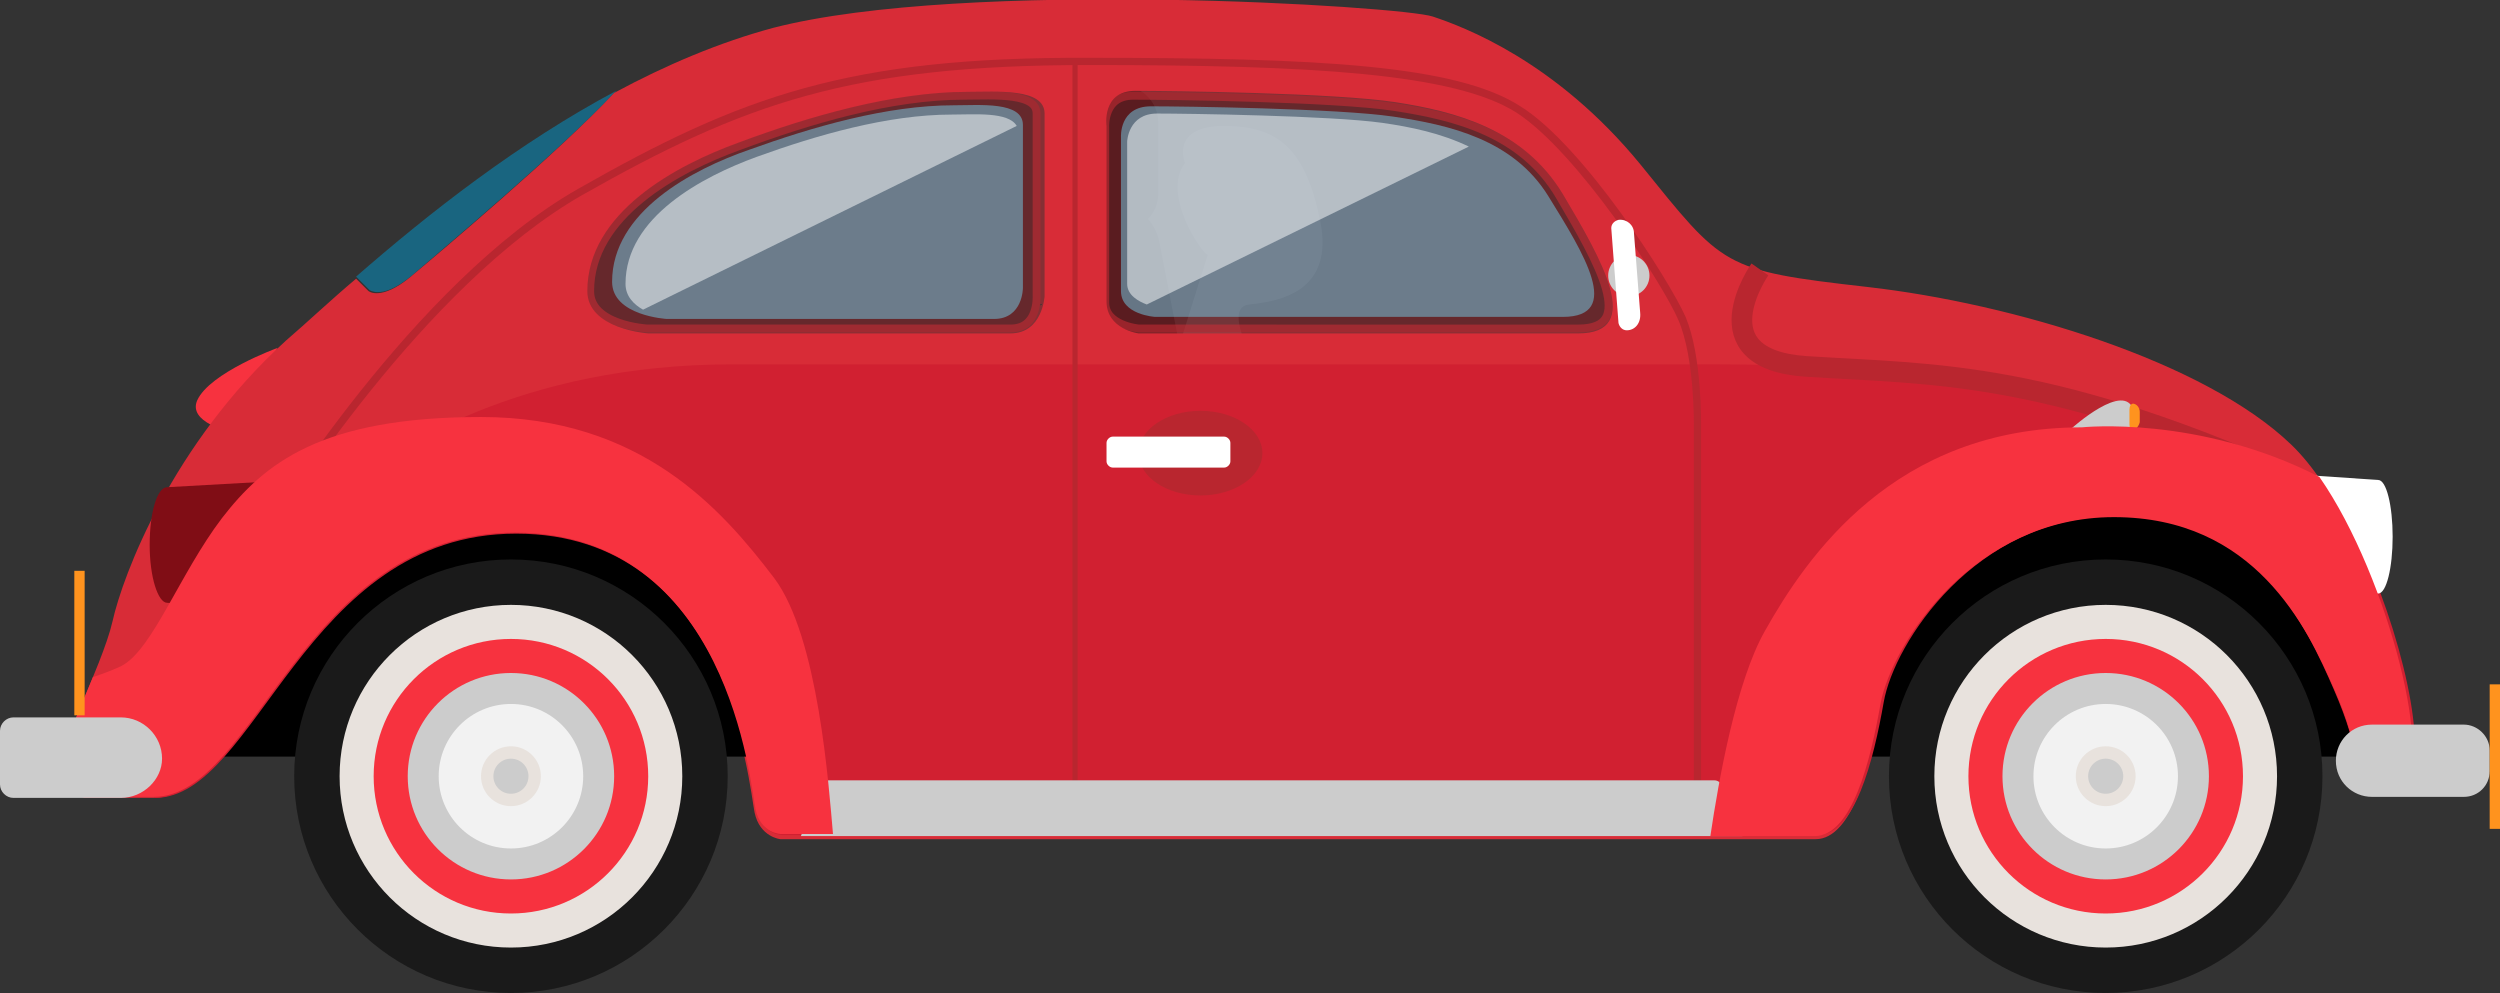 <!-- Generator: Adobe Illustrator 18.0.0, SVG Export Plug-In  -->
<svg version="1.1"
	 xmlns="http://www.w3.org/2000/svg" xmlns:xlink="http://www.w3.org/1999/xlink" xmlns:a="http://ns.adobe.com/AdobeSVGViewerExtensions/3.0/"
	 x="0px" y="0px" width="242.2px" height="96.2px" viewBox="0 0 242.2 96.2" enable-background="new 0 0 242.2 96.2"
	 xml:space="preserve">
<rect x="0" y="0" width="242.2" height="96.2" fill="#333333" stroke="none"/>
<defs>
</defs>
<g>
	<g>
		<path fill="#1A1A1A" d="M116.2,43.4l-9.2,1.8l-3.9-20c-0.5-2.5,1.2-5,3.7-5.5l0,0c2.5-0.5,5,1.2,5.5,3.7L116.2,43.4z"/>
		<path fill="#1A1A1A" d="M112.2,18.8c0,1.9-1.6,3.5-3.5,3.5l0,0c-1.9,0-3.5-1.6-3.5-3.5v-7c0-1.9,1.6-3.5,3.5-3.5l0,0
			c1.9,0,3.5,1.6,3.5,3.5V18.8z"/>
		<path fill="#4D4D4D" d="M117,24.7c-0.6-0.2-4.5-5.9-2.2-8.9c0,0-1.5-3.6,3.8-3.6s7.9,2.3,9.3,9.2s-4,7.8-6.9,8.1s1.4,7.2,1.4,7.2
			l-9.5,1.1L117,24.7z"/>
	</g>
	<path fill="#F7323F" d="M26.9,33.7c0,0-6.6,2.4-7.8,5.1c-0.9,2.1,3.1,3,3.1,3L26.9,33.7z"/>
	
		<path opacity="0.5" fill="#9A1F27" stroke="#D82C37" stroke-width="1.512" stroke-linecap="round" stroke-linejoin="round" stroke-miterlimit="10" d="
		M97.9,32.2H67.2h-4.5c0,0-5.9-0.3-5.9-4c0-7.6,8.6-12.2,14.7-14.4c6.7-2.5,14.7-4.9,21.9-4.9c2.8,0,7.4-0.4,7.4,2.1
		c0,2.5,0,17.7,0,17.7S101,32.2,97.9,32.2z"/>
	
		<path opacity="0.5" fill="#9A1F27" stroke="#D82C37" stroke-width="1.512" stroke-linecap="round" stroke-linejoin="round" stroke-miterlimit="10" d="
		M121.6,32.2h-11.3c0,0-3.6-0.3-3.6-2.9c0-2.6,0-17,0-17s-0.2-3.4,3.1-3.4c3.3,0,19.6,0.2,25.4,1.1c5.8,0.9,12.5,2.5,16.2,8.8
		c3.7,6.3,7.9,13.4,1.5,13.4C146.4,32.2,121.6,32.2,121.6,32.2z"/>
	<g opacity="0.5">
		<path fill="#72D0EB" d="M36.5,27.3c-0.1,0-0.2,0-0.2,0l-0.4-0.4c6-5.2,11.7-9.4,17.1-12.9c-5.1,4.7-11.3,9.9-13.8,12
			C37.8,27.2,36.9,27.3,36.5,27.3C36.5,27.3,36.5,27.3,36.5,27.3z"/>
		<path fill="#0098CE" d="M59.7,8.8c-9.4,5-18.1,11.8-25.2,18l1.3,1.3c0,0,0.3,0.2,0.8,0.2c0.7,0,1.7-0.3,3.3-1.6
			C42.2,24.7,54.6,14.3,59.7,8.8L59.7,8.8z"/>
	</g>
	<g>
		<path fill="#D82C37" d="M222,43.1c-8.4-8.1-27-13.7-41.1-15.3c-14.1-1.6-13.9-1.9-22-11.9c-8.2-10-17.1-13.3-20.1-14.3
			c-3-1-45.3-3.7-63.9,1.1C69.7,4.1,64.5,6.3,59.5,9c-5.1,5.5-17.3,15.8-19.7,17.8c-2.9,2.4-4.1,1.4-4.1,1.4l-1.2-1.2
			c-2.5,2.1-4.7,4.2-6.8,6C16.7,43,11.9,55.7,10.9,60.2c-1,4.4-5.9,13.6-5.2,15.1c0.7,1.5,2.5,2,2.5,2h6.6c9.9,0,14.4-25.6,35-25.6
			c20.7,0,22.8,24.6,23.3,27c0.5,2.4,2.5,2.6,2.5,2.6h46.2c0,0,50.5,0,54.1,0c3.6,0,5.4-7.4,6.4-13c1-5.7,8.9-18.1,22.5-18.1
			c13.6,0,18.7,10.7,21.4,16.9c2.7,6.2,1.8,8.3,1.8,8.3h4.4C236.5,75.3,230.4,51.2,222,43.1z M97.9,32.3H62.8c0,0-5.9-0.4-5.9-4.1
			c0-7.6,8.6-12.2,14.7-14.4c6.7-2.5,14.9-4.9,22.1-4.9c2.8,0,7.5-0.4,7.5,2.1c0,2.5,0,17.7,0,17.7S101,32.3,97.9,32.3z M152.9,32.3
			c-6.4,0-31.3,0-31.3,0h-11.3c0,0-3.1-0.4-3.1-3.1c0-2.6,0-17,0-17s-0.5-3.4,2.8-3.4c3.3,0,19.4,0.2,25.2,1.1s12.4,2.6,16.2,8.9
			C155.2,25.2,159.3,32.3,152.9,32.3z"/>
		<rect x="17.6" y="49.3" width="210.7" height="24"/>
		<path fill="#D12031" d="M15,77.3c9.9,0,14.4-25.6,35-25.6c20.7,0,22.8,24.4,23.3,26.8c0.5,2.4,2.5,2.4,2.5,2.4H122
			c0,0,50.5,0,54.1,0c3.6,0,5.4-7.2,6.4-12.9c1-5.7,8.9-18,22.5-18c13.6,0,18.4,10.6,21.1,16.8c2.7,6.2,2.1,8.2,2.1,8.2h4.4
			c2.9,0,0.8-11.7-3.6-21.5c-8.1-4.8-20.6-11.9-27.5-14.5c-10.7-4-36.8-3.7-36.8-3.7s-73.5,0-93.8,0c-20.3,0-32.9,8.1-38,12.4
			c-4,3.4-15.4,21.6-20.2,29.5H15z"/>
		<path fill="#B9262F" d="M147.3,10.3c-6.2-4-19.5-4.7-41.8-4.7C82.2,5.5,71.8,9.3,56,18.3c-16,9.1-30.2,32.4-30.3,32.6l0,0.1
			l-3.2,21.2c0.3-0.4,0.6-0.8,0.9-1.2l3-19.8c0.8-1.4,14.6-23.5,30-32.3c15.7-8.9,26-12.6,49.1-12.6c21.6,0,35.4,0.8,41.4,4.6
			c5.9,3.8,14.2,16.6,15.7,20.1c1.6,3.7,1.5,10.2,1.5,10.3V81c0.2,0,0.5,0,0.7,0V41.3c0-0.3,0.1-6.8-1.5-10.6
			C161.7,27.1,153.4,14.1,147.3,10.3z"/>
		<path fill="none" stroke="#B9262F" stroke-width="2" stroke-miterlimit="10" d="M170.5,26.1c0,0-6.1,8.7,4.5,9.4
			c12.5,0.8,23.8,0.3,48.9,11.8"/>
		<path opacity="0.5" fill="#72D0EB" d="M96.3,30.9H68.6h-4c0,0-5.3-0.3-5.3-3.6c0-6.8,7.8-10.9,13.3-12.8
			c6.1-2.2,13.3-4.3,19.8-4.3c2.5,0,6.7-0.4,6.7,1.9c0,2.3,0,15.8,0,15.8S99.1,30.9,96.3,30.9z"/>
		<path opacity="0.5" fill="#72D0EB" d="M122.3,30.7h-10.4c0,0-3.3-0.2-3.3-2.5c0-2.3,0-14.9,0-14.9s-0.2-3,2.9-3
			c3.1,0,18.1,0.2,23.5,1c5.4,0.8,11.6,2.2,15,7.7c3.4,5.5,7.3,11.7,1.4,11.7C145.3,30.7,122.3,30.7,122.3,30.7z"/>
		<rect x="103.9" y="6.3" fill="#B9262F" width="0.5" height="70.9"/>
		<path fill="#CCCCCC" d="M122,81c0,0,31.9,0,46.8,0c0-0.1,0-0.2-0.1-0.3l-1.9-4.6c-0.1-0.3-0.4-0.5-0.7-0.5H80.3
			c-0.3,0-0.6,0.2-0.7,0.5l-1.9,4.6c0,0.1-0.1,0.2-0.1,0.3H122z"/>
		<path fill="#FFFFFF" d="M230.4,57.5C230.4,57.5,230.4,57.5,230.4,57.5c0.8,0,1.4-2.5,1.4-5.5c0-3-0.6-5.5-1.4-5.5c0,0,0,0,0,0
			l-8.8-0.6V52v6.2L230.4,57.5z"/>
		<g>
			<path fill="#CCCCCC" d="M200.7,41.5c0,0,5.2-4.7,6-1.7c0.6,2.2-0.6,2.1-0.6,2.1L200.7,41.5z"/>
			<path fill="#FF931E" d="M206.5,41.7h0.2c-0.3,0-0.4-0.3-0.4-0.6v-1.4c0-0.3,0.1-0.6,0.4-0.6h-0.1c0.4,0,0.7,0.4,0.7,0.8v1
				C207.2,41.3,206.9,41.7,206.5,41.7z"/>
		</g>
		<path fill="#F7323F" d="M204.8,50.1c13.6,0,18.7,10.6,21.4,16.8C228.9,73,228,75,228,75h4.4c3.6,0-0.8-18.9-7.7-28.8
			c-11.7-6-23-4.8-23-4.8C183.5,41.4,175,54,171,61.1c-2.8,4.9-4.5,14.5-5.3,19.9c5.3,0,9.2,0,10.1,0c3.6,0,5.4-7.2,6.4-12.9
			C183.3,62.4,191.2,50.1,204.8,50.1z"/>
		<g>
			<circle fill="#1A1A1A" cx="204" cy="75.2" r="21"/>
			<circle fill="#E8E2DD" cx="204" cy="75.2" r="16.6"/>
			<circle fill="#F7323F" cx="204" cy="75.2" r="13.3"/>
			<circle fill="#CCCCCC" cx="204" cy="75.2" r="10"/>
			<circle fill="#F2F2F2" cx="204" cy="75.2" r="7"/>
			<circle fill="#E8E2DD" cx="204" cy="75.2" r="2.9"/>
			<circle fill="#CCCCCC" cx="204" cy="75.2" r="1.7"/>
		</g>
		<g>
			<circle fill="#1A1A1A" cx="49.5" cy="75.2" r="21"/>
			<circle fill="#E8E2DD" cx="49.5" cy="75.2" r="16.6"/>
			<circle fill="#F7323F" cx="49.5" cy="75.2" r="13.3"/>
			<circle fill="#CCCCCC" cx="49.5" cy="75.2" r="10"/>
			<circle fill="#F2F2F2" cx="49.5" cy="75.2" r="7"/>
			<circle fill="#E8E2DD" cx="49.5" cy="75.2" r="2.9"/>
			<circle fill="#CCCCCC" cx="49.5" cy="75.2" r="1.7"/>
		</g>
		<path fill="#800D15" d="M16.2,47.2C16.2,47.2,16.2,47.2,16.2,47.2c-1,0-1.7,2.5-1.7,5.6c0,3.1,0.8,5.6,1.7,5.6c0,0,0,0,0,0
			L26.9,59v-6.2v-6.2L16.2,47.2z"/>
		<path fill="#F7323F" d="M75,56c-5.1-6.7-12.9-15.6-28.4-15.6c-15.5,0-21,4.5-25.1,9.8c-4.1,5.4-6.7,12.7-9.7,14.3
			c-0.6,0.3-1.6,0.7-2.8,1.1c-1.7,4.1-3.7,8.6-3.2,9.6c0.7,1.5,2.5,2,2.5,2h6.6c9.9,0,14.4-25.6,35-25.6c20.7,0,22.8,24.4,23.3,26.8
			c0.5,2.4,2.5,2.4,2.5,2.4h5C80.3,76.3,79.3,61.7,75,56z"/>
		<path fill="#CCCCCC" d="M238.7,70.2h-8.9c-2,0-3.5,1.6-3.5,3.5v0c0,2,1.6,3.5,3.5,3.5h8.9c1.4,0,2.5-1.1,2.5-2.5v-2
			C241.2,71.3,240,70.2,238.7,70.2z"/>
		<path fill="#CCCCCC" d="M11.7,77.3H1.3c-0.7,0-1.3-0.6-1.3-1.3v-5.2c0-0.7,0.6-1.3,1.3-1.3h10.4c2.2,0,4,1.8,4,4v0
			C15.7,75.5,13.9,77.3,11.7,77.3z"/>
		<g>
			<ellipse fill="#B9262F" cx="116.3" cy="43.9" rx="6" ry="4.1"/>
			<path fill="#FFFFFF" d="M119.2,44.7c0,0.3-0.3,0.6-0.6,0.6h-10.8c-0.3,0-0.6-0.3-0.6-0.6v-1.8c0-0.3,0.3-0.6,0.6-0.6h10.8
				c0.3,0,0.6,0.3,0.6,0.6V44.7z"/>
		</g>
		<path opacity="0.5" fill="#FFFFFF" d="M62.3,30l36.2-17.8c-0.8-1.4-4.1-1.1-6.3-1.1c-6.2,0-13.1,2-18.9,4.1
			c-5.2,1.9-12.7,5.8-12.7,12.3C60.6,28.7,61.4,29.5,62.3,30z"/>
		<path opacity="0.5" fill="#FFFFFF" d="M109.2,27.5c0,1.1,1.1,1.7,1.9,2l31.2-15.3c-2.7-1.3-5.6-1.9-8.4-2.3
			c-5-0.7-19-0.9-21.8-0.9c-2.8,0-2.9,2.7-2.9,2.7S109.2,25.4,109.2,27.5z"/>
	</g>
	<rect x="241.2" y="66.3" fill="#FF931E" width="1" height="14"/>
	<rect x="7.2" y="55.3" fill="#FF931E" width="1" height="14"/>
	<g>
		<circle fill="#CCCCCC" cx="157.8" cy="26.7" r="2"/>
		<path fill="#FFFFFF" d="M157.6,32L157.6,32c-0.4,0-0.7-0.3-0.8-0.7l-0.7-9.2c0-0.4,0.3-0.7,0.7-0.8l0,0c0.8-0.1,1.5,0.5,1.5,1.3
			l0.6,7.7C159,31.3,158.4,32,157.6,32z"/>
	</g>
</g>
</svg>
